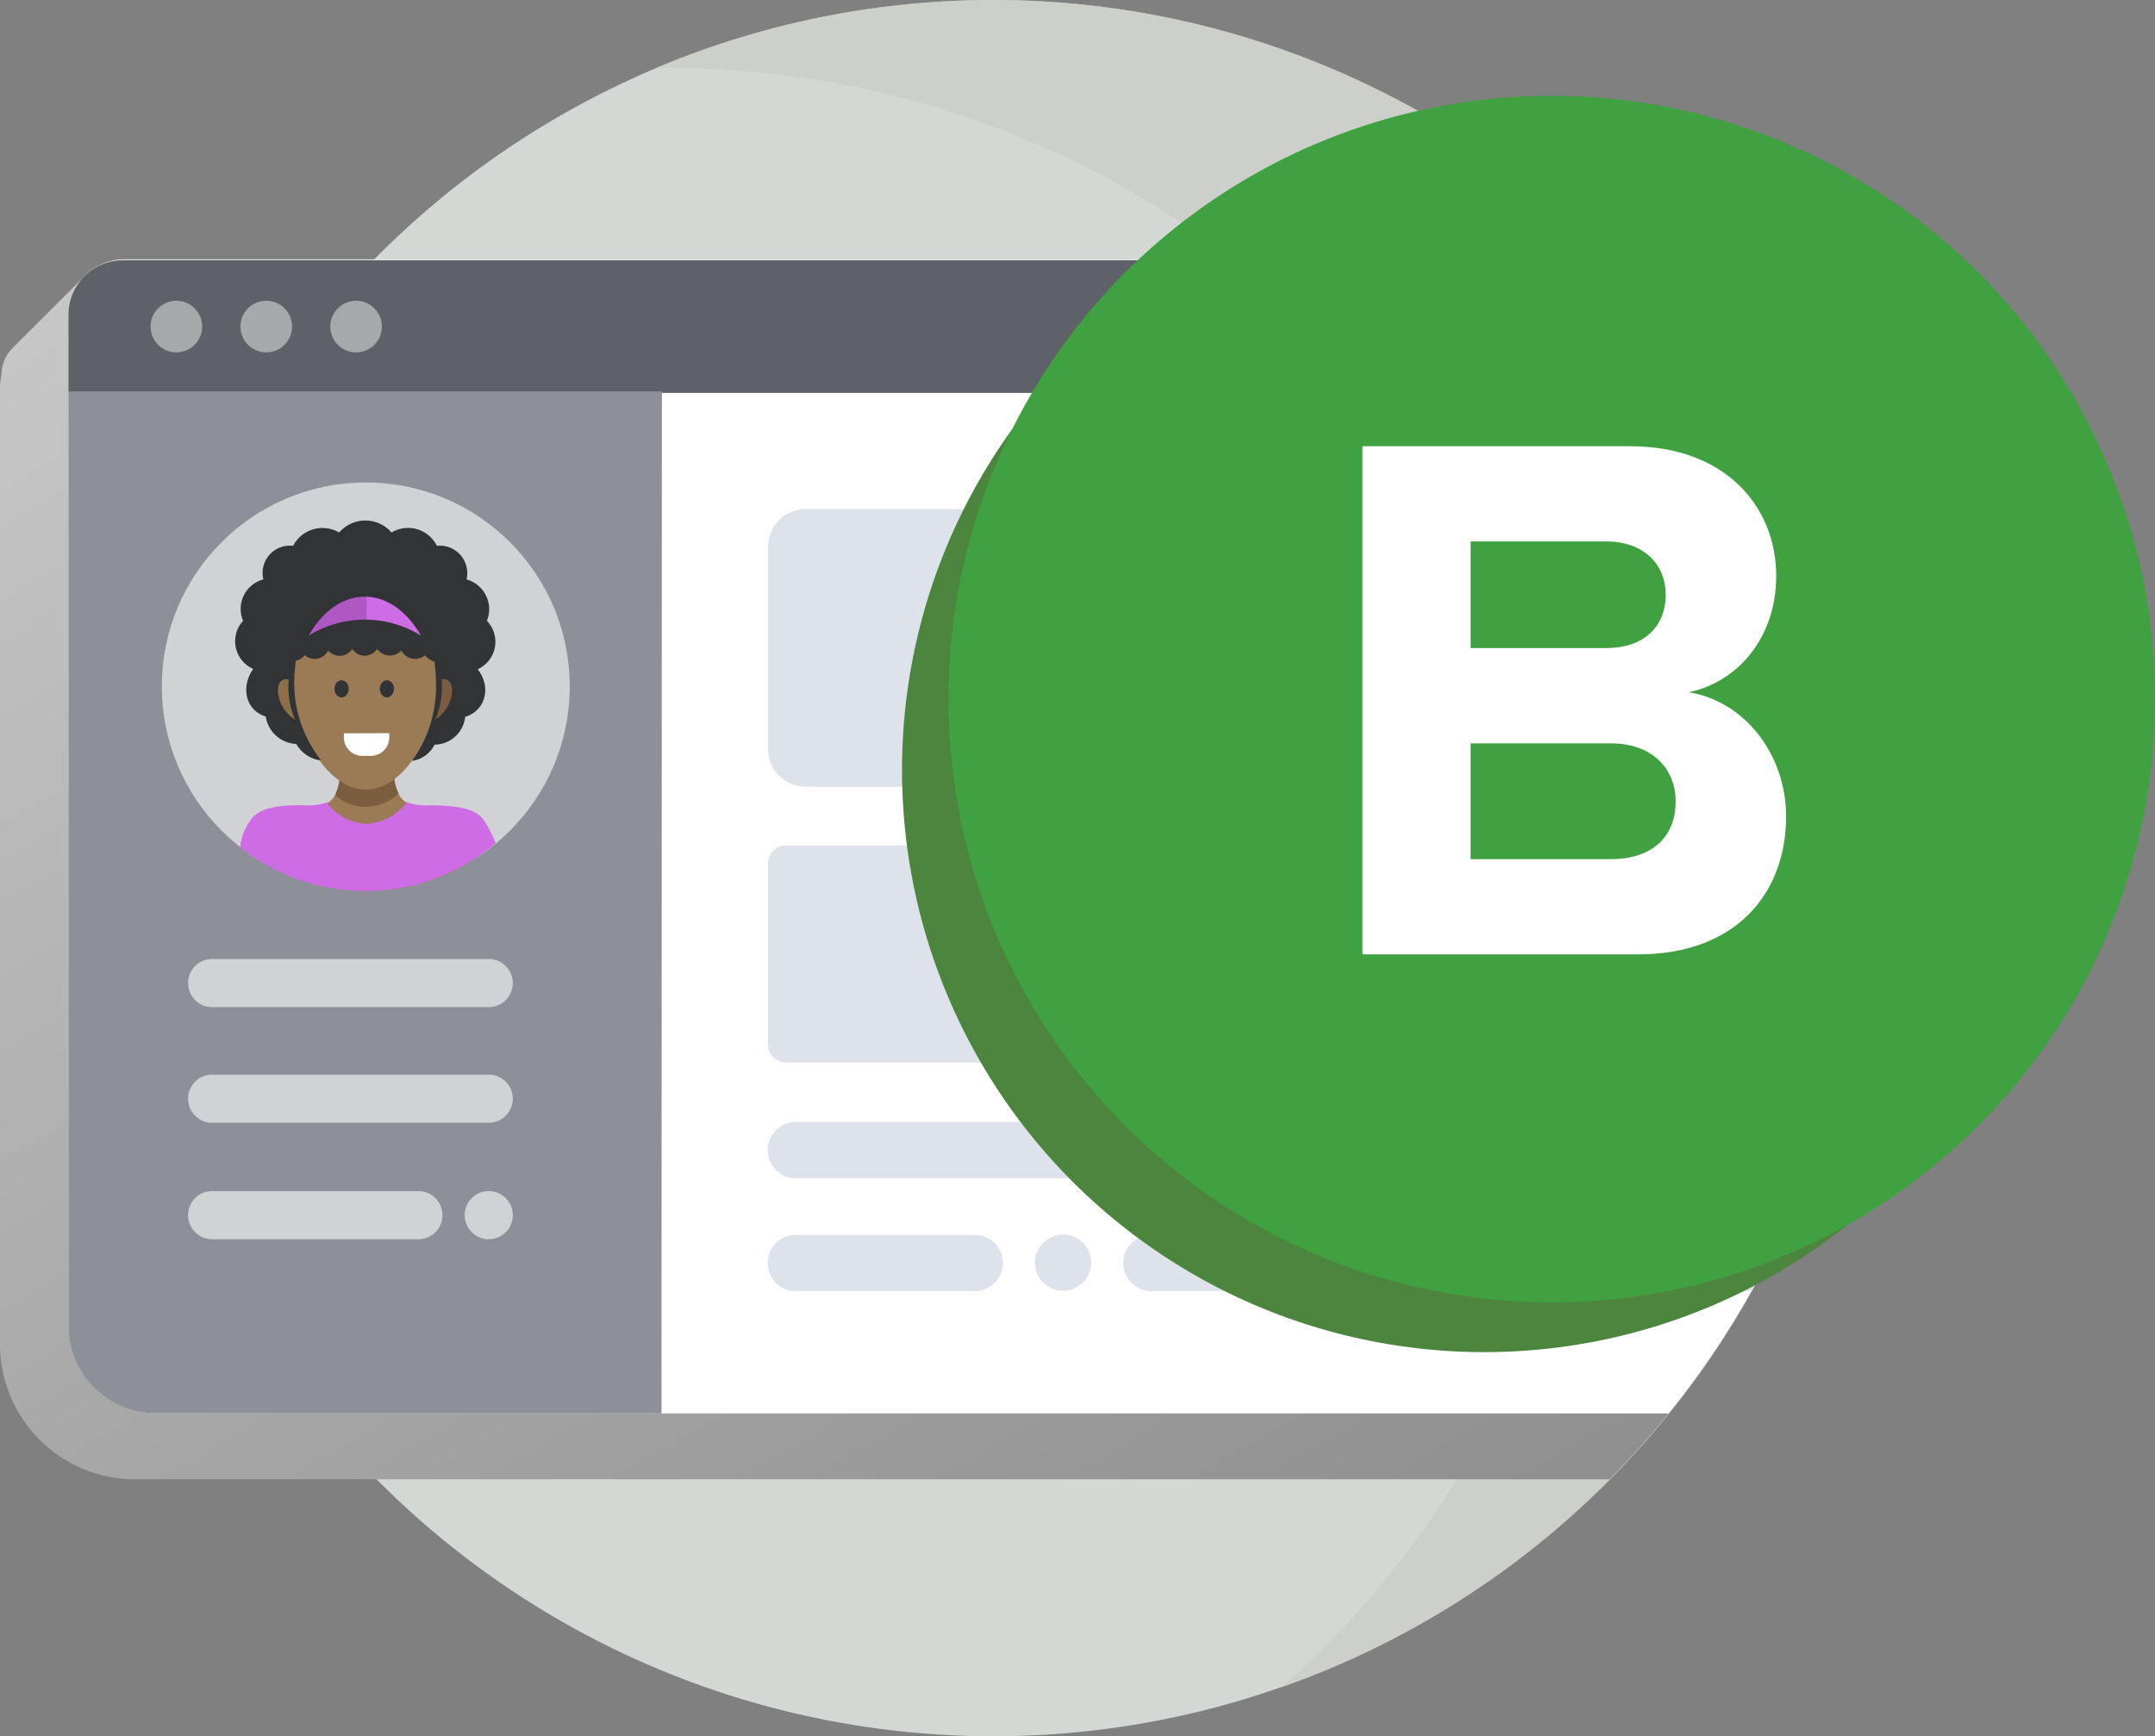 <svg xmlns="http://www.w3.org/2000/svg" xmlns:xlink="http://www.w3.org/1999/xlink" viewBox="0 0 268.7 216.49"><rect x="0" y="0" width="268.7" height="216.49" fill="#808080" stroke="none"/><defs><style>.cls-1{fill:#d4d8d4;}.cls-2{fill:#c9ccc6;opacity:0.75;}.cls-3{fill:url(#linear-gradient);}.cls-4,.cls-9{fill:#fff;}.cls-5{fill:#5f6168;}.cls-6{fill:#dee2ea;}.cls-7{fill:#a7a8ab;}.cls-8{fill:#8d9099;}.cls-9{opacity:0.59;isolation:isolate;}.cls-10{fill:#9b7a56;}.cls-11{fill:#af58c4;}.cls-12{fill:#ce6ce5;}.cls-13{fill:#323335;}.cls-14{fill:#7b5d3f;}.cls-15{fill:#8c6e48;}.cls-16{fill:#4c863e;}.cls-17{fill:#3fa140;}</style><linearGradient id="linear-gradient" x1="50.03" y1="11.33" x2="162.66" y2="206.42" gradientUnits="userSpaceOnUse"><stop offset="0" stop-color="#c7c7c7"/><stop offset="1" stop-color="#8f8f8f"/></linearGradient></defs><title>Extension OFF- Grade B_1</title><g id="Layer_2" data-name="Layer 2"><g id="Layer_1-2" data-name="Layer 1"><circle class="cls-1" cx="123.84" cy="108.25" r="108.25"/><path class="cls-2" d="M123.84,0A107.94,107.94,0,0,0,81.77,8.48l1.62,0a115.4,115.4,0,0,1,76.38,201.92A108.26,108.26,0,0,0,123.84,0Z"/><path class="cls-3" d="M232.09,108.25a107.82,107.82,0,0,0-23.76-67.67.07.07,0,0,0-.06,0H18.15c-.06,0-.1-.07-.06-.11a4.8,4.8,0,0,0-.43-6.25h0a4.91,4.91,0,0,0-6.9,0L1.57,43.39A4.74,4.74,0,0,0,.19,46.67,7.79,7.79,0,0,0,0,48.35V167.59a16.86,16.86,0,0,0,16.86,16.87H200.68a.05.05,0,0,0,0,0A107.9,107.9,0,0,0,232.09,108.25Z"/><path class="cls-4" d="M232.09,108.25A107.84,107.84,0,0,0,201,32.34H15.53a7,7,0,0,0-7,7V165.07A11.17,11.17,0,0,0,19.7,176.24H208.06A107.72,107.72,0,0,0,232.09,108.25Z"/><path class="cls-5" d="M201.1,32.44H15.36a6.82,6.82,0,0,0-6.83,6.83V49H214.44A108.09,108.09,0,0,0,201.1,32.44Z"/><path class="cls-6" d="M135.28,132.5H98a2.26,2.26,0,0,1-2.24-2.24V107.65A2.27,2.27,0,0,1,98,105.41h37.31a2.26,2.26,0,0,1,2.24,2.24v22.61A2.15,2.15,0,0,1,135.28,132.5Z"/><path class="cls-6" d="M184.39,132.5H147.07a2.27,2.27,0,0,1-2.24-2.24V107.65a2.27,2.27,0,0,1,2.24-2.24h37.32a2.27,2.27,0,0,1,2.24,2.24v22.61A2.21,2.21,0,0,1,184.39,132.5Z"/><path class="cls-6" d="M158.37,146.92H99.23a3.49,3.49,0,0,1-3.5-3.51h0a3.49,3.49,0,0,1,3.5-3.51h59.14a3.5,3.5,0,0,1,3.51,3.51h0A3.62,3.62,0,0,1,158.37,146.92Z"/><path class="cls-6" d="M192.47,146.92H170.16a3.49,3.49,0,0,1-3.5-3.51h0a3.49,3.49,0,0,1,3.5-3.51h22.31a3.5,3.5,0,0,1,3.51,3.51h0A3.5,3.5,0,0,1,192.47,146.92Z"/><path class="cls-6" d="M121.54,161H99.23a3.49,3.49,0,0,1-3.5-3.51h0a3.49,3.49,0,0,1,3.5-3.51h22.31a3.5,3.5,0,0,1,3.51,3.51h0A3.5,3.5,0,0,1,121.54,161Z"/><path class="cls-6" d="M165.88,161H143.56a3.49,3.49,0,0,1-3.5-3.51h0a3.49,3.49,0,0,1,3.5-3.51h22.32a3.49,3.49,0,0,1,3.5,3.51h0A3.61,3.61,0,0,1,165.88,161Z"/><circle class="cls-6" cx="132.55" cy="157.44" r="3.51"/><circle class="cls-6" cx="187.6" cy="157.44" r="3.51"/><circle class="cls-6" cx="177.47" cy="157.44" r="3.51"/><path class="cls-6" d="M199.3,161h19.11q1.91-3.42,3.57-7c-.12,0-.25,0-.37,0H199.3a3.51,3.51,0,0,0,0,7Z"/><path class="cls-6" d="M196.08,132.5h33.28a108.33,108.33,0,0,0,2.73-24.25c0-1,0-1.9,0-2.84h-36a2.27,2.27,0,0,0-2.24,2.24v22.61A2.26,2.26,0,0,0,196.08,132.5Z"/><path class="cls-6" d="M231.61,98a107.43,107.43,0,0,0-9.17-34.52h-122a4.67,4.67,0,0,0-4.67,4.67V93.43a4.67,4.67,0,0,0,4.67,4.67H231A4.76,4.76,0,0,0,231.61,98Z"/><circle class="cls-7" cx="21.99" cy="40.72" r="3.22"/><circle class="cls-7" cx="33.2" cy="40.72" r="3.22"/><circle class="cls-7" cx="44.4" cy="40.72" r="3.22"/><path class="cls-8" d="M82.48,176.24h-63A11,11,0,0,1,8.53,165.3V48.8h74Z"/><path class="cls-9" d="M60.94,125.58H26.45a3,3,0,0,1-3-3h0a3,3,0,0,1,3-3H60.94a3,3,0,0,1,3,3h0A3,3,0,0,1,60.94,125.58Z"/><path class="cls-9" d="M60.94,140H26.45a3,3,0,0,1-3-3h0a3,3,0,0,1,3-3H60.94a3,3,0,0,1,3,3h0A3,3,0,0,1,60.94,140Z"/><path class="cls-9" d="M52.17,154.52H26.45a3,3,0,0,1-3-3h0a3,3,0,0,1,3-3H52.17a3,3,0,0,1,3,3h0A3,3,0,0,1,52.17,154.52Z"/><path class="cls-9" d="M60.94,154.52h0a3,3,0,0,1-3-3h0a3,3,0,0,1,3-3h0a3,3,0,0,1,3,3h0A3,3,0,0,1,60.94,154.52Z"/><circle class="cls-9" cx="45.61" cy="85.59" r="25.43"/><path class="cls-10" d="M61.57,105.27a7.69,7.69,0,0,0-1.25-2.92c-1.27-1.75-4.19-1.75-6.53-1.85a7.31,7.31,0,0,1-2.82-.29h0c-1.47-.59-1.76-2.53-1.86-3.51-.78-2.43-1.85-3.21-3-2.92l-.58.58-.59-.58c-1.17-.2-1.65,0-2.43,2.92-.1,1-.49,2.92-1.85,3.51a7.39,7.39,0,0,1-2.83.29c-2.34,0-5.36.1-6.53,1.85A6,6,0,0,0,30,105.47a25.51,25.51,0,0,0,16,5.65A24.63,24.63,0,0,0,61.57,105.27Z"/><path class="cls-10" d="M54.86,83.94c0,6.53-4.09,14.52-9.25,14.52s-9.26-8.09-9.26-14.52,4.09-11.79,9.26-11.79S54.86,77.41,54.86,83.94Z"/><rect class="cls-11" x="36.16" y="74" width="17.73" height="6.82"/><rect class="cls-12" x="45.7" y="74" width="8.96" height="6.82"/><path class="cls-13" d="M60.71,77.41h0a3.85,3.85,0,0,0-2.54-5.16,3.42,3.42,0,0,0-3.7-4.19,4,4,0,0,0-5.65-1.66,4.31,4.31,0,0,0-6.53,0,4.12,4.12,0,0,0-5.74,1.66,3.4,3.4,0,0,0-3.71,4.19,3.8,3.8,0,0,0-2.53,5.16,3.77,3.77,0,0,0,1.27,6c-1.47,2-1.17,5.07,1.56,5.94a4,4,0,0,0,3.8,3.41,4.11,4.11,0,0,0,2.72,2H40a15.71,15.71,0,0,1-3.32-9.55,24.94,24.94,0,0,1,.2-2.82A2,2,0,0,0,38,81.7a1.88,1.88,0,0,0,2.92-.59,1.87,1.87,0,0,0,3-.19,1.87,1.87,0,0,0,3.12,0,1.93,1.93,0,0,0,3,.19A1.92,1.92,0,0,0,53,81.7a1.94,1.94,0,0,0,1.17.78,24.94,24.94,0,0,1,.2,2.82,15.73,15.73,0,0,1-3,9.55h.19a3.75,3.75,0,0,0,2.63-2A3.87,3.87,0,0,0,58,89.39c2.53-.78,3.31-3.7,1.56-5.94A3.76,3.76,0,0,0,60.71,77.41ZM38.49,79.26c3.71-6.53,10.33-6.43,14,0A13.25,13.25,0,0,0,38.49,79.26Z"/><path class="cls-14" d="M55.06,84.72a10.47,10.47,0,0,1-.78,5C56.71,88.22,57.1,84.33,55.06,84.72Z"/><path class="cls-15" d="M36,84.72a10.35,10.35,0,0,0,.78,5C34.3,88.22,33.91,84.33,36,84.72Z"/><path class="cls-4" d="M42.88,91.44V92a2.29,2.29,0,0,0,2.34,2.25h1A2.29,2.29,0,0,0,48.53,92v-.58Z"/><ellipse class="cls-13" cx="42.59" cy="85.89" rx="0.88" ry="1.07"/><ellipse class="cls-13" cx="48.24" cy="85.89" rx="0.88" ry="1.07"/><path class="cls-12" d="M60.32,102.26c-1.27-1.76-4.19-1.76-6.53-1.86a7.31,7.31,0,0,1-2.82-.29h0c-.1,0-.1-.1-.2-.1a7,7,0,0,1-5.07,2.73,6.66,6.66,0,0,1-5-2.73.09.09,0,0,0-.09.1,7.39,7.39,0,0,1-2.83.29c-2.34,0-5.36.1-6.53,1.86a7,7,0,0,0-1.3,3.4,25.49,25.49,0,0,0,16,5.46,25.13,25.13,0,0,0,15.86-6A16.07,16.07,0,0,0,60.32,102.26Z"/><path class="cls-14" d="M49.16,97.16a6.09,6.09,0,0,1-3.46,1.3,5.7,5.7,0,0,1-3.4-1.14,6,6,0,0,1-.52,1.8,5.51,5.51,0,0,0,3.92,1.48,6,6,0,0,0,4-1.65A6.37,6.37,0,0,1,49.16,97.16Z"/><circle class="cls-16" cx="185.06" cy="96.01" r="72.59"/><circle class="cls-17" cx="193.48" cy="87.17" r="75.22"/><path class="cls-4" d="M169.88,119V55.64h33.35c12.06,0,18.24,7.69,18.24,16.15,0,7.88-4.94,13.3-10.93,14.53,6.84,1.05,12.16,7.6,12.16,15.49,0,9.59-6.27,17.19-18.43,17.19Zm37.81-44.84c0-3.89-2.85-6.65-7.41-6.65H183.37v13.3h16.91C204.84,80.81,207.69,78.25,207.69,74.16Zm1.24,25.75c0-4-2.85-7.22-8.08-7.22H183.37v14.44h17.48C205.89,107.13,208.93,104.47,208.93,99.91Z"/></g></g></svg>